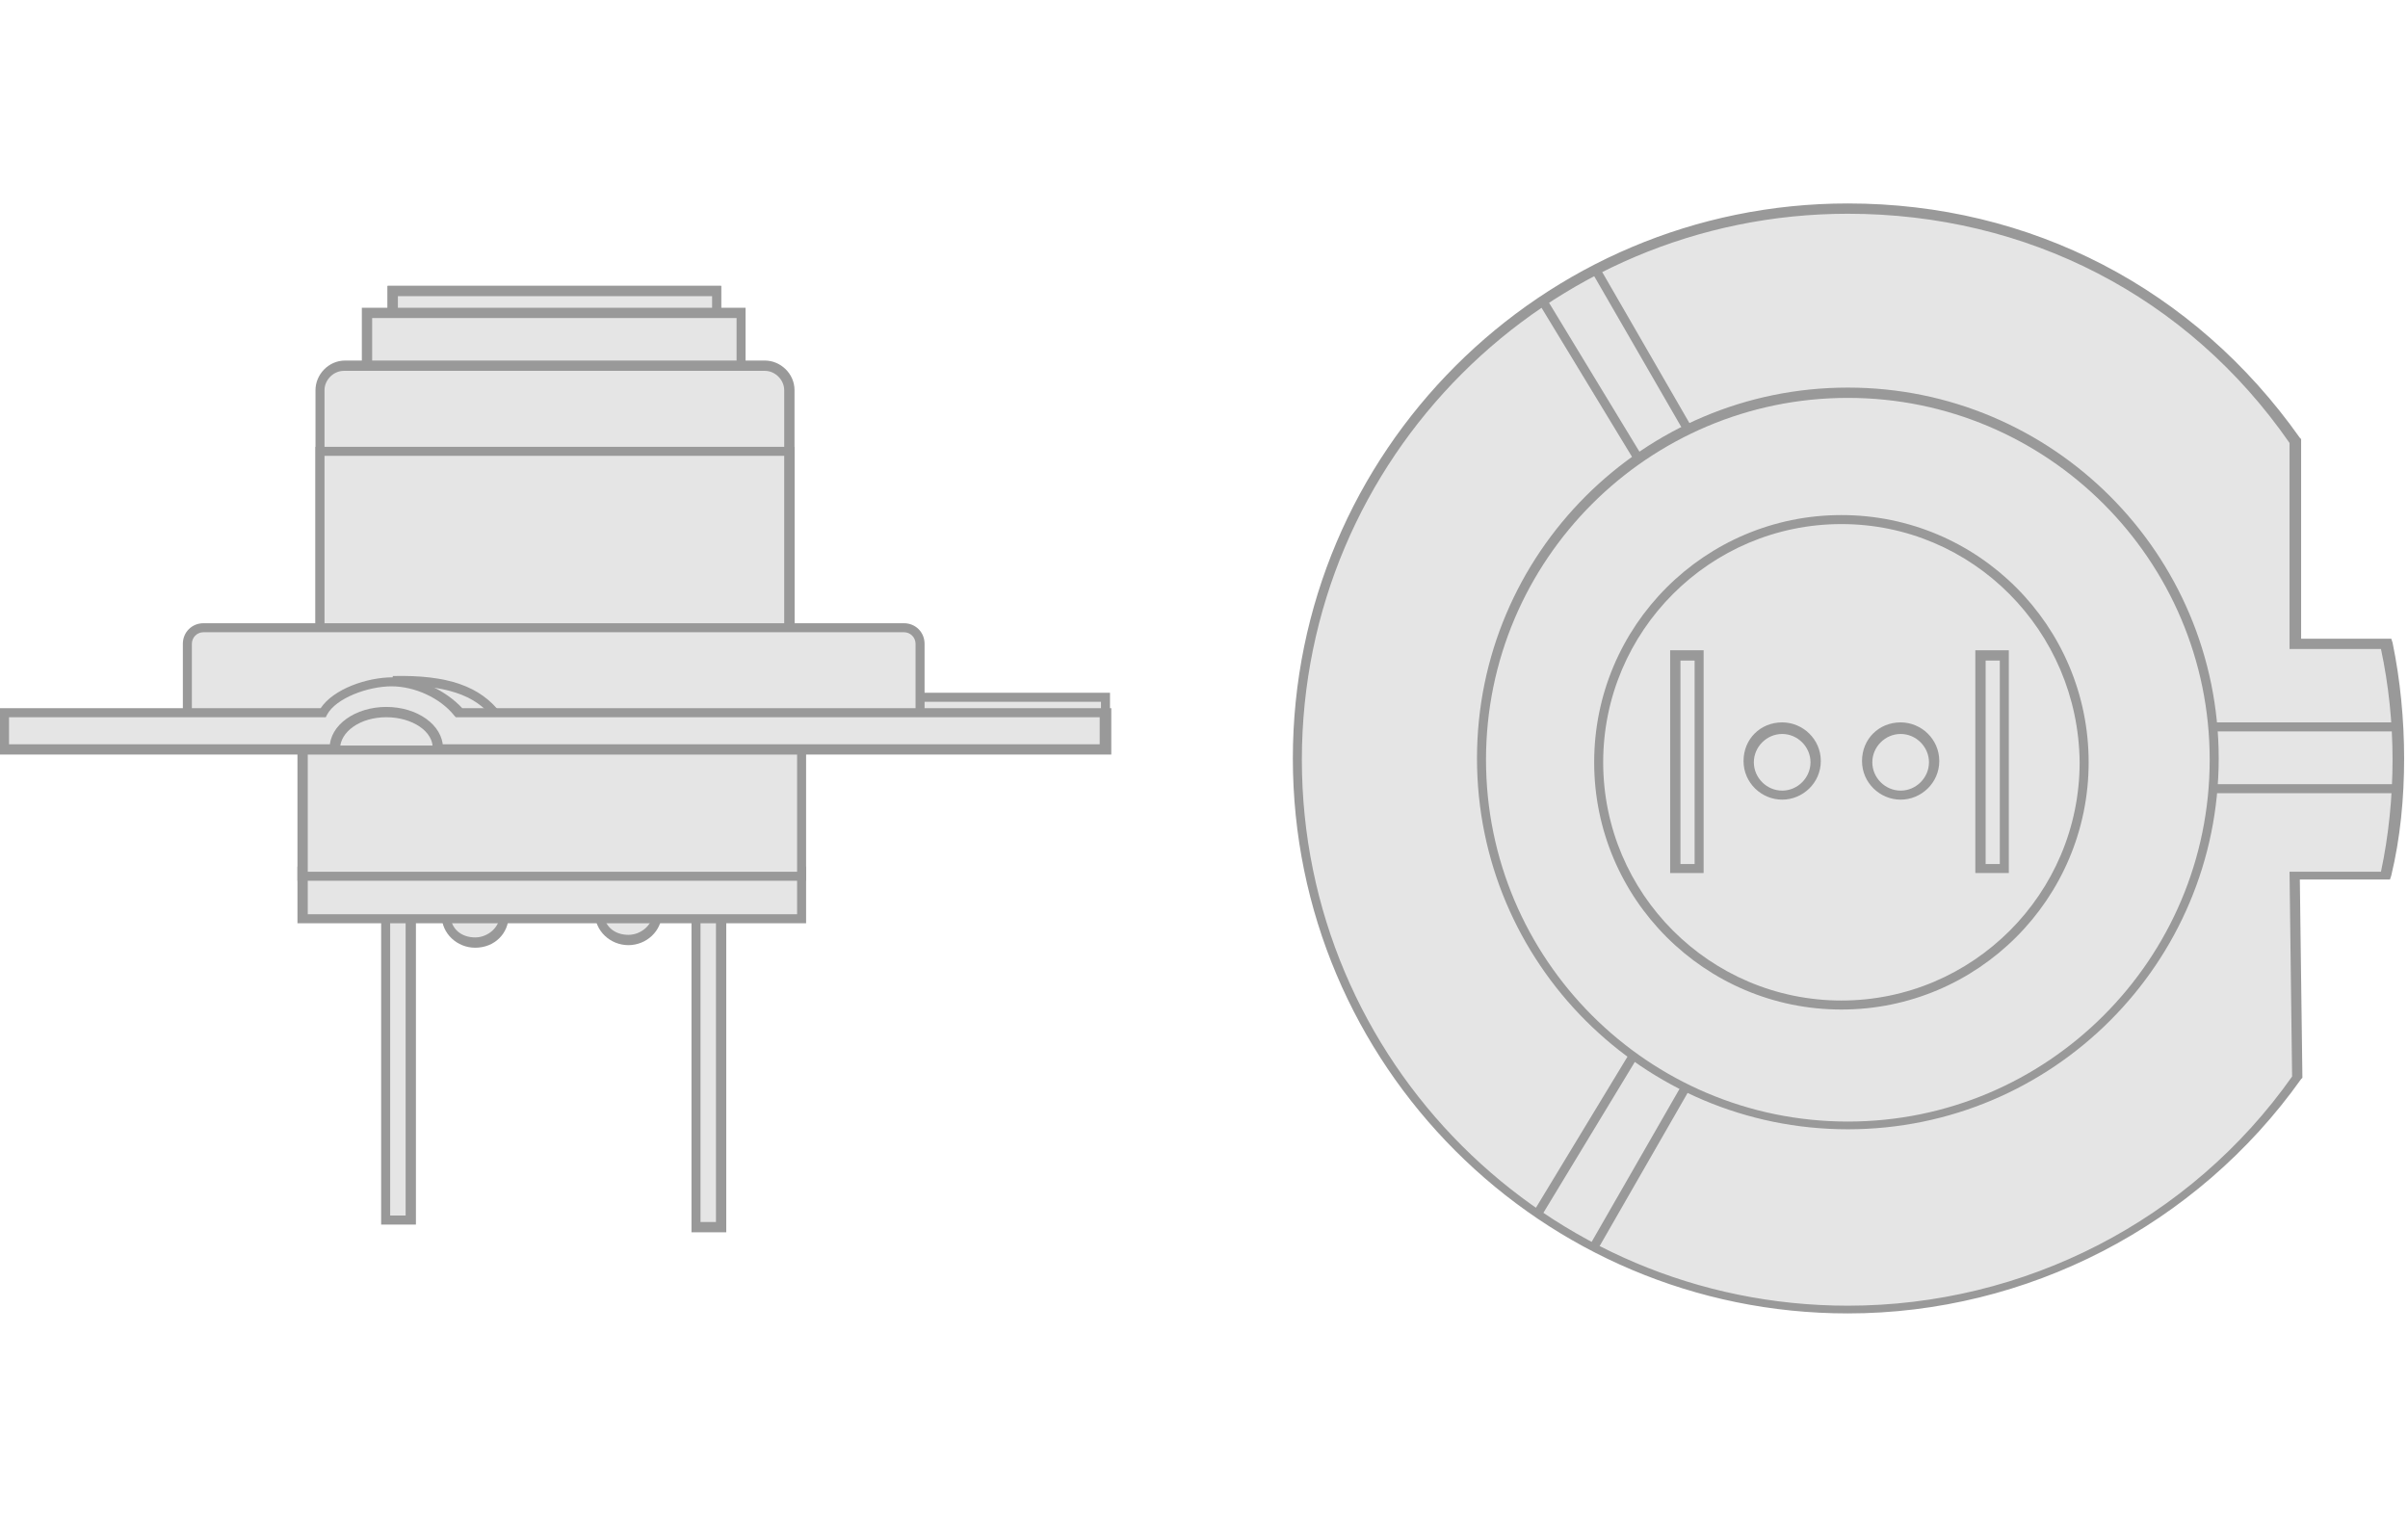 <?xml version="1.0" encoding="utf-8"?>
<!-- Generator: Adobe Illustrator 16.0.4, SVG Export Plug-In . SVG Version: 6.00 Build 0)  -->
<!DOCTYPE svg PUBLIC "-//W3C//DTD SVG 1.1//EN" "http://www.w3.org/Graphics/SVG/1.1/DTD/svg11.dtd">
<svg version="1.1" id="H7" xmlns="http://www.w3.org/2000/svg" xmlns:xlink="http://www.w3.org/1999/xlink" x="0px" y="0px"
	 width="187px" height="117.8px" viewBox="0 0 187 117.8" style="enable-background:new 0 0 187 117.8;" xml:space="preserve">
<style type="text/css">
<![CDATA[
	.st0{fill:#999999;}
	.st1{fill-rule:evenodd;clip-rule:evenodd;fill:#e5e5e5;}
]]>
</style>
<g>
	<g>
		<g>
			<path class="st1" d="M143.5,16.2c14.5,0,27,7,34.8,18l0,15.8l7.1,0c0.6,2.9,0.9,5.9,0.9,8.9c0,3.1-0.3,6.1-1,9.1l-7.1,0l0.2,15.7
				c-7.7,10.9-20.5,18-34.9,18c-23.6,0-42.7-19.1-42.7-42.7C100.8,35.3,119.9,16.2,143.5,16.2z"/>
			<path class="st0" d="M143.5,102c-23.8,0-43.1-19.3-43.1-43.1c0-23.8,19.3-43.1,43.1-43.1c14.2,0,26.9,6.6,35.1,18.2l0.1,0.1
				l0,15.5l7,0l0.1,0.3c0.6,2.9,0.9,6,0.9,9c0,3.1-0.3,6.2-1,9.1l-0.1,0.3l-7,0l0.2,15.4l-0.1,0.1C170.6,95.2,157.4,102,143.5,102z
				 M143.5,16.6c-23.4,0-42.4,19-42.4,42.4c0,23.4,19,42.4,42.4,42.4c13.7,0,26.6-6.6,34.5-17.8l-0.2-15.9l7.1,0
				c0.6-2.8,0.9-5.8,0.9-8.7c0-2.9-0.3-5.8-0.9-8.6l-7.1,0l0-16C169.9,23,157.4,16.6,143.5,16.6z"/>
		</g>
		<g>
			<path class="st1" d="M143.5,87.3c15.7,0,28.4-12.8,28.4-28.4s-12.8-28.4-28.4-28.4c-15.7,0-28.4,12.8-28.4,28.4
				S127.8,87.3,143.5,87.3z"/>
			<path class="st0" d="M143.5,87.7c-15.9,0-28.8-12.9-28.8-28.8s12.9-28.8,28.8-28.8c15.9,0,28.8,12.9,28.8,28.8
				S159.4,87.7,143.5,87.7z M143.5,30.9c-15.5,0-28.1,12.6-28.1,28.1c0,15.5,12.6,28.1,28.1,28.1c15.5,0,28.1-12.6,28.1-28.1
				C171.6,43.5,159,30.9,143.5,30.9z"/>
		</g>
		<g>
			<path class="st1" d="M143,78c10.4,0,18.8-8.5,18.8-18.8c0-10.4-8.5-18.8-18.8-18.8c-10.4,0-18.8,8.5-18.8,18.8
				C124.1,69.6,132.6,78,143,78z"/>
			<path class="st0" d="M143,78.4c-10.6,0-19.2-8.6-19.2-19.2c0-10.6,8.6-19.2,19.2-19.2s19.2,8.6,19.2,19.2
				C162.2,69.8,153.6,78.4,143,78.4z M143,40.7c-10.2,0-18.5,8.3-18.5,18.5c0,10.2,8.3,18.5,18.5,18.5c10.2,0,18.5-8.3,18.5-18.5
				C161.4,49,153.2,40.7,143,40.7z"/>
		</g>
		<g>
			<path class="st1" d="M138.4,61.8c1.4,0,2.6-1.2,2.6-2.6c0-1.4-1.2-2.6-2.6-2.6c-1.4,0-2.6,1.2-2.6,2.6
				C135.8,60.6,137,61.8,138.4,61.8z"/>
			<path class="st0" d="M138.4,62.1c-1.6,0-3-1.3-3-3s1.3-3,3-3c1.6,0,3,1.3,3,3S140,62.1,138.4,62.1z M138.4,57
				c-1.2,0-2.2,1-2.2,2.2c0,1.2,1,2.2,2.2,2.2c1.2,0,2.2-1,2.2-2.2C140.6,58,139.6,57,138.4,57z"/>
		</g>
		<g>
			<path class="st1" d="M147.6,61.8c1.4,0,2.6-1.2,2.6-2.6c0-1.4-1.2-2.6-2.6-2.6c-1.4,0-2.6,1.2-2.6,2.6
				C145,60.6,146.2,61.8,147.6,61.8z"/>
			<path class="st0" d="M147.6,62.1c-1.6,0-3-1.3-3-3s1.3-3,3-3c1.6,0,3,1.3,3,3S149.2,62.1,147.6,62.1z M147.6,57
				c-1.2,0-2.2,1-2.2,2.2c0,1.2,1,2.2,2.2,2.2c1.2,0,2.2-1,2.2-2.2C149.8,58,148.8,57,147.6,57z"/>
		</g>
		<g>
			<rect x="130.1" y="50.9" class="st1" width="1.8" height="16.6"/>
			<path class="st0" d="M132.3,67.8h-2.6V50.5h2.6V67.8z M130.5,67.1h1.1V51.3h-1.1V67.1z"/>
		</g>
		<g>
			<rect x="153.8" y="50.9" class="st1" width="1.8" height="16.6"/>
			<path class="st0" d="M156,67.8h-2.6V50.5h2.6V67.8z M154.2,67.1h1.1V51.3h-1.1V67.1z"/>
		</g>
		<g>
			<line class="st1" x1="119.8" y1="23.5" x2="127.2" y2="35.7"/>
			
				<rect x="116.3" y="29.2" transform="matrix(0.519 0.855 -0.855 0.519 84.737 -91.349)" class="st0" width="14.4" height="0.7"/>
		</g>
		<g>
			<line class="st1" x1="123.9" y1="21" x2="131.1" y2="33.4"/>
			
				<rect x="120.4" y="26.8" transform="matrix(0.5 0.866 -0.866 0.5 87.264 -96.833)" class="st0" width="14.4" height="0.7"/>
		</g>
		<g>
			<line class="st1" x1="119.4" y1="94.2" x2="126.9" y2="81.9"/>
			
				<rect x="122.8" y="80.9" transform="matrix(0.855 0.518 -0.518 0.855 63.518 -51.082)" class="st0" width="0.7" height="14.4"/>
		</g>
		<g>
			<line class="st1" x1="123.9" y1="96.7" x2="131" y2="84.3"/>
			
				<rect x="127.1" y="83.4" transform="matrix(0.867 0.498 -0.498 0.867 61.987 -51.426)" class="st0" width="0.7" height="14.3"/>
		</g>
		<g>
			<line class="st1" x1="171.8" y1="56.5" x2="186.2" y2="56.5"/>
			<rect x="171.8" y="56.1" class="st0" width="14.4" height="0.7"/>
		</g>
		<g>
			<line class="st1" x1="171.8" y1="61.3" x2="186.2" y2="61.3"/>
			<rect x="171.8" y="60.9" class="st0" width="14.4" height="0.7"/>
		</g>
	</g>
	<g>
		<g>
			<rect x="30.5" y="22.6" class="st1" width="25.1" height="7"/>
			<path class="st0" d="M56,29.9H30.1v-7.7H56V29.9z M30.9,29.2h24.4v-6.2H30.9V29.2z"/>
		</g>
		<g>
			<rect x="30.5" y="22.6" class="st1" width="25.1" height="7"/>
			<path class="st0" d="M56,29.9H30.1v-7.7H56V29.9z M30.9,29.2h24.4v-6.2H30.9V29.2z"/>
		</g>
		<g>
			<rect x="28.5" y="24.3" class="st1" width="29.1" height="5.3"/>
			<path class="st0" d="M57.9,29.9H28.1v-6h29.8V29.9z M28.9,29.2h28.3v-4.5H28.9V29.2z"/>
		</g>
		<g>
			<path class="st1" d="M24.8,48.6V30.3c0-1,0.9-1.9,1.9-1.9h32.6c1,0,1.9,0.9,1.9,1.9v18.3H24.8z"/>
			<path class="st0" d="M61.6,49H24.5V30.3c0-1.2,1-2.3,2.3-2.3h32.6c1.2,0,2.3,1,2.3,2.3V49z M25.2,48.2h35.7V30.3
				c0-0.8-0.7-1.5-1.5-1.5H26.7c-0.8,0-1.5,0.7-1.5,1.5V48.2z"/>
		</g>
		<g>
			<rect x="24.8" y="35.1" class="st1" width="36.4" height="13.9"/>
			<path class="st0" d="M61.6,49.3H24.5V34.7h37.2V49.3z M25.2,48.5h35.7V35.4H25.2V48.5z"/>
		</g>
		<g>
			<path class="st1" d="M36.9,73.2c1.2,0,2.2-0.9,2.2-2.1c0-1.2-1-2.1-2.2-2.1c-1.2,0-2.2,0.9-2.2,2.1
				C34.7,72.2,35.7,73.2,36.9,73.2z"/>
			<path class="st0" d="M36.9,73.6c-1.4,0-2.6-1.1-2.6-2.5c0-1.4,1.2-2.5,2.6-2.5c1.4,0,2.6,1.1,2.6,2.5
				C39.5,72.5,38.4,73.6,36.9,73.6z M36.9,69.4c-1,0-1.9,0.8-1.9,1.7c0,1,0.8,1.7,1.9,1.7c1,0,1.9-0.8,1.9-1.7
				C38.8,70.1,38,69.4,36.9,69.4z"/>
		</g>
		<g>
			<path class="st1" d="M48.8,73.1c1.2,0,2.2-0.9,2.2-2.1c0-1.2-1-2.1-2.2-2.1c-1.2,0-2.2,0.9-2.2,2.1
				C46.5,72.1,47.5,73.1,48.8,73.1z"/>
			<path class="st0" d="M48.8,73.4c-1.4,0-2.6-1.1-2.6-2.5s1.2-2.5,2.6-2.5c1.4,0,2.6,1.1,2.6,2.5S50.2,73.4,48.8,73.4z M48.8,69.2
				c-1,0-1.9,0.8-1.9,1.7c0,1,0.8,1.7,1.9,1.7c1,0,1.9-0.8,1.9-1.7C50.6,70,49.8,69.2,48.8,69.2z"/>
		</g>
		<g>
			<rect x="30" y="70.2" class="st1" width="2" height="24.6"/>
			<path class="st0" d="M32.3,95.1h-2.7V69.8h2.7V95.1z M30.3,94.4h1.2V70.5h-1.2V94.4z"/>
		</g>
		<g>
			<rect x="54" y="70.7" class="st1" width="2" height="24.6"/>
			<path class="st0" d="M56.4,95.7h-2.7V70.3h2.7V95.7z M54.4,94.9h1.2V71.1h-1.2V94.9z"/>
		</g>
		<g>
			<rect x="23.5" y="67.7" class="st1" width="38.8" height="3.7"/>
			<path class="st0" d="M62.7,71.7H23.1v-4.4h39.5V71.7z M23.9,71h38V68h-38V71z"/>
		</g>
		<g>
			<rect x="70.6" y="54.2" class="st1" width="15.2" height="2.4"/>
			<path class="st0" d="M86.2,57h-16v-3.2h16V57z M71,56.2h14.5v-1.7H71V56.2z"/>
		</g>
		<g>
			<path class="st1" d="M14.6,56.5V50c0-0.7,0.6-1.3,1.3-1.3h54.4c0.7,0,1.3,0.6,1.3,1.3v6.5H14.6z"/>
			<path class="st0" d="M71.9,56.9H14.2V50c0-0.9,0.7-1.6,1.6-1.6h54.4c0.9,0,1.6,0.7,1.6,1.6V56.9z M14.9,56.1h56.2V50
				c0-0.5-0.4-0.9-0.9-0.9H15.8c-0.5,0-0.9,0.4-0.9,0.9V56.1z"/>
		</g>
		<g>
			<path class="st1" d="M30.5,52.9c3.8-0.1,6.5,0.6,8.1,2.7"/>
			<path class="st0" d="M38.3,55.8c-1.4-1.9-3.8-2.6-7.8-2.6l0-0.7c4.3-0.1,6.8,0.8,8.4,2.9L38.3,55.8z"/>
		</g>
		<g>
			<path class="st1" d="M0.4,55.3h24.8c0.8-1.4,3.4-2.4,5.4-2.4c1.9,0,4,1,5.2,2.4h50.2v2.9H0.4V55.3z"/>
			<path class="st0" d="M86.2,58.6H0v-3.6h24.9c1-1.5,3.6-2.4,5.6-2.4c2,0,4.1,1,5.4,2.4h50.4V58.6z M0.7,57.8h84.7v-2.1h-50
				l-0.1-0.1c-1.1-1.4-3.1-2.3-4.9-2.3c-1.8,0-4.3,0.9-5,2.2l-0.1,0.2H0.7V57.8z"/>
		</g>
		<g>
			<path class="st1" d="M30,61c2.2,0,4-1.3,4-2.8c0-1.6-1.8-2.8-4-2.8s-4,1.3-4,2.8C26,59.7,27.8,61,30,61z"/>
			<path class="st0" d="M30,61.3c-2.4,0-4.4-1.4-4.4-3.2c0-1.8,2-3.2,4.4-3.2s4.4,1.4,4.4,3.2C34.4,59.9,32.4,61.3,30,61.3z
				 M30,55.7c-2,0-3.6,1.1-3.6,2.5c0,1.3,1.7,2.5,3.6,2.5s3.6-1.1,3.6-2.5C33.7,56.8,32,55.7,30,55.7z"/>
		</g>
		<g>
			<rect x="23.5" y="58.3" class="st1" width="38.8" height="9.8"/>
			<path class="st0" d="M62.7,68.4H23.1V57.9h39.5V68.4z M23.9,67.7h38v-9.1h-38V67.7z"/>
		</g>
	</g>
</g>
</svg>
